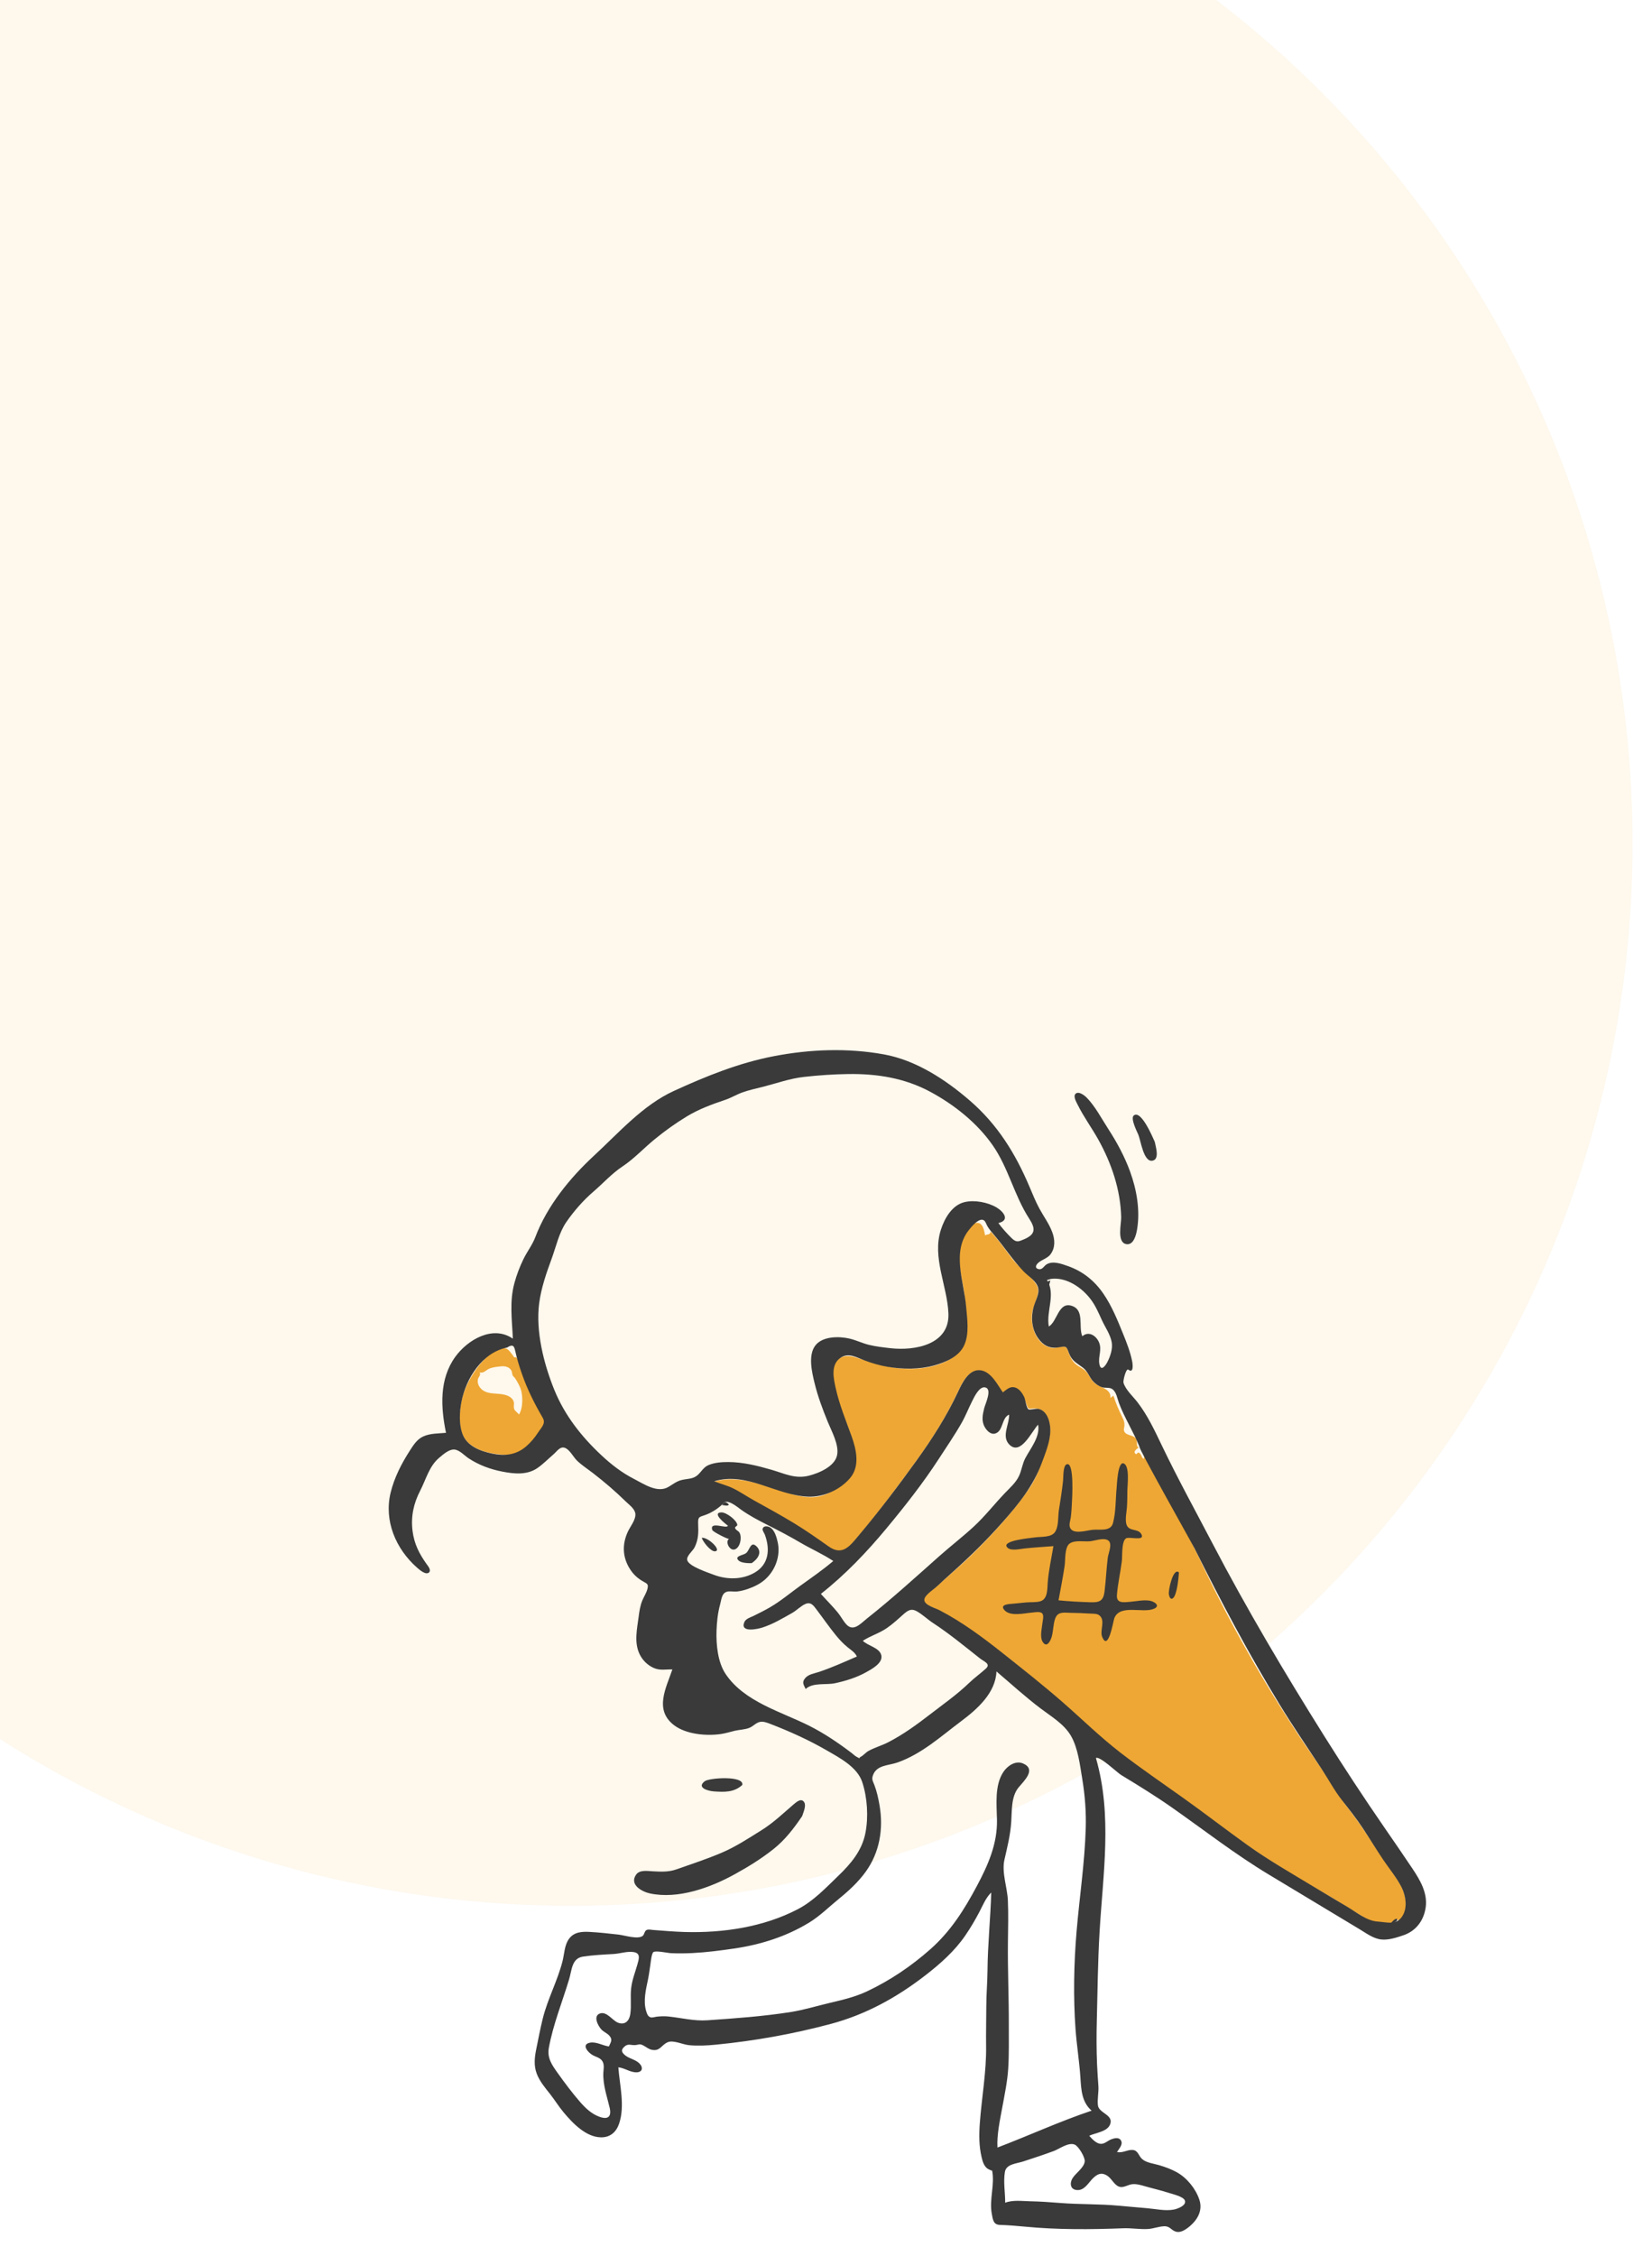 <svg width="340" height="464" viewBox="0 0 340 464" fill="none" xmlns="http://www.w3.org/2000/svg">
<g opacity="0.1" filter="url(#filter0_d_0_1)">
<circle cx="117.5" cy="169.5" r="218.5" fill="#F8B64C"/>
</g>
<g filter="url(#filter1_d_0_1)">
<path fill-rule="evenodd" clip-rule="evenodd" d="M282.704 375.434C283.708 376.964 284.713 378.495 285.768 379.99C285.923 380.209 286.081 380.43 286.241 380.653C287.735 382.738 289.335 384.972 289.311 387.623C289.3 388.927 289.11 390.368 287.853 391.069C287.825 390.561 287.097 391.063 286.853 391.232C286.839 391.242 286.826 391.251 286.815 391.258C286.379 391.555 286.292 391.68 286.183 391.704C286.082 391.727 285.962 391.663 285.527 391.567C284.978 391.445 284.459 391.431 283.955 391.416C283.106 391.392 282.296 391.369 281.444 390.846C280.619 390.34 279.798 389.829 278.977 389.318C276.928 388.044 274.881 386.771 272.786 385.564C266.444 381.912 260.165 378.172 254.282 373.807C251.02 371.387 247.67 369.047 244.313 366.703C237.084 361.654 229.826 356.585 223.371 350.657C213.926 341.984 204.014 333.378 192.807 327.035C192.638 326.94 192.4 326.834 192.134 326.715C191.209 326.305 189.947 325.744 190.1 324.957C190.23 324.295 191.339 323.434 192.176 322.784C192.462 322.561 192.717 322.364 192.89 322.207C193.725 321.45 194.572 320.708 195.42 319.966C196.964 318.613 198.508 317.26 199.976 315.822C204.174 311.71 208.34 307.172 211.707 302.347C213.181 300.235 214.005 297.91 214.852 295.521C214.947 295.255 215.041 294.988 215.137 294.72C215.981 292.364 216.761 289.464 215.391 287.134C214.757 286.054 213.882 285.617 212.657 285.698C212.495 285.709 212.36 285.724 212.246 285.736C211.647 285.8 211.625 285.802 211.287 284.899C211.234 284.756 211.182 284.611 211.13 284.465C210.756 283.421 210.36 282.316 209.343 281.729C208.242 281.093 207.463 281.66 206.592 282.293C206.512 282.352 206.431 282.411 206.349 282.469C206.166 282.205 205.976 281.91 205.777 281.599C204.757 280.009 203.487 278.03 201.598 277.9C199.255 277.739 197.919 280.616 197.103 282.37L197.088 282.402C194.682 287.581 191.55 292.418 188.182 297.03C184.532 302.029 180.799 307.114 176.777 311.821C176.594 312.036 176.405 312.273 176.209 312.517C175.498 313.406 174.7 314.403 173.759 314.877C172.528 315.497 171.507 314.914 170.467 314.201C169.896 313.809 169.329 313.416 168.763 313.022C166.896 311.725 165.036 310.434 163.078 309.252C160.913 307.946 158.702 306.724 156.49 305.502C155.813 305.128 155.136 304.754 154.46 304.377C153.955 304.096 153.461 303.792 152.966 303.488C152.214 303.025 151.461 302.563 150.67 302.178C149.972 301.84 149.239 301.599 148.506 301.357C147.955 301.176 147.404 300.995 146.868 300.772C151.168 299.49 155.682 300.982 159.807 302.344C160.087 302.437 160.365 302.528 160.641 302.619C162.897 303.357 165.255 304.126 167.663 303.927C169.746 303.756 171.636 302.641 173.283 301.423C176.261 299.221 176.495 295.914 175.524 292.572C174.867 290.309 174.005 288.098 173.144 285.888C172.541 284.341 171.938 282.794 171.406 281.23C170.819 279.504 170.414 277.671 171.751 276.18C172.948 274.846 174.496 274.682 176.128 275.207C176.291 275.259 176.452 275.311 176.613 275.363C180.377 276.577 183.773 277.672 187.844 277.556C191.162 277.461 195.382 276.52 197.618 273.823C198.843 272.345 198.889 270.313 198.894 268.48C198.901 266.307 198.763 264.122 198.459 261.971C198.343 261.145 198.186 260.319 198.029 259.494C197.458 256.484 196.889 253.488 198.274 250.564C198.688 249.69 199.84 247.654 200.981 247.532C202.212 247.401 202.501 248.876 202.683 249.802C202.705 249.914 202.726 250.018 202.746 250.11C202.934 249.991 203.115 249.955 203.276 249.922C203.569 249.863 203.794 249.818 203.872 249.311C205.049 250.545 206.062 251.905 207.076 253.267C207.511 253.852 207.947 254.437 208.396 255.013C209.035 255.832 209.834 256.577 210.634 257.322C211.628 258.247 212.622 259.173 213.309 260.244C214.008 261.334 213.476 262.798 212.977 264.172C212.726 264.866 212.483 265.536 212.411 266.123C212.168 268.094 212.683 270.349 214.029 271.852C214.659 272.554 215.429 273.043 216.359 273.231C216.854 273.332 217.337 273.223 217.803 273.118C218.208 273.027 218.601 272.938 218.98 272.992C219.554 273.073 219.662 273.407 219.825 273.912C219.854 274.002 219.886 274.098 219.921 274.199C220.245 275.11 220.657 275.97 221.42 276.61C221.739 276.877 222.067 277.074 222.387 277.265C222.922 277.585 223.433 277.891 223.84 278.491C223.981 278.699 224.107 278.905 224.229 279.106C224.602 279.717 224.948 280.285 225.611 280.723C225.914 280.923 226.264 281.087 226.614 281.251C227.624 281.725 228.639 282.201 228.545 283.547L229.151 283.065C229.619 284.571 230.264 286.029 230.953 287.444C231.275 288.108 231.441 288.46 231.424 289.198C231.421 289.357 231.39 289.504 231.36 289.645C231.298 289.936 231.241 290.207 231.435 290.523C231.685 290.932 232.164 291.089 232.639 291.245C233.038 291.375 233.435 291.505 233.692 291.783C233.969 292.084 233.975 292.436 233.98 292.782C233.985 293.154 233.991 293.517 234.337 293.799C234.056 293.886 233.277 294.515 233.57 294.897C233.824 295.228 233.937 295.085 234.05 294.94C234.125 294.844 234.201 294.748 234.318 294.784C234.683 294.896 234.81 295.193 234.932 295.48C235.036 295.725 235.137 295.961 235.381 296.067C235.491 296.115 235.481 295.595 235.476 295.472C237.065 298.605 238.796 301.661 240.527 304.717C242.779 308.694 245.031 312.67 246.968 316.81C253.064 329.841 260.311 342.529 268.325 354.481C268.954 355.419 269.603 356.354 270.253 357.292C271.559 359.174 272.871 361.065 274.038 363C275.145 364.838 276.424 366.544 277.705 368.252C278.456 369.253 279.208 370.255 279.926 371.285C280.878 372.65 281.791 374.042 282.704 375.434ZM235.474 295.469C235.473 295.436 235.474 295.442 235.476 295.472C235.475 295.471 235.475 295.47 235.474 295.469ZM105.764 285.007C105.745 285.246 105.726 285.492 105.807 285.77C105.89 286.054 106.127 286.267 106.362 286.479C106.53 286.63 106.696 286.78 106.805 286.955C107.676 285.671 107.646 282.923 107.114 281.551C106.863 280.902 106.388 280.059 106.012 279.489C105.953 279.401 105.857 279.304 105.763 279.21C105.66 279.107 105.561 279.007 105.521 278.927C105.456 278.798 105.426 278.623 105.396 278.445C105.364 278.257 105.332 278.066 105.257 277.926C104.834 277.14 103.908 276.946 103.095 277.039C103.008 277.049 102.919 277.059 102.83 277.069C102.084 277.15 101.27 277.24 100.604 277.563C100.398 277.664 100.222 277.787 100.053 277.905C99.661 278.18 99.31 278.426 98.71 278.288C98.925 278.659 98.76 278.93 98.587 279.214C98.488 279.378 98.385 279.546 98.353 279.74C98.24 280.417 98.459 281.025 98.907 281.539C99.736 282.493 100.932 282.576 102.098 282.658C102.235 282.667 102.371 282.677 102.507 282.688C103.596 282.775 104.936 282.956 105.576 283.976C105.815 284.358 105.789 284.677 105.764 285.007ZM110.751 281.986C111.281 282.895 112.476 285.321 112.384 286.457V289.358C112.287 290.371 110.576 292.102 109.692 292.996C109.592 293.097 109.503 293.187 109.428 293.265C107.588 295.159 105.589 295.401 102.862 295.16C100.551 294.955 97.559 294.185 95.995 292.348C94.494 290.586 94.516 287.856 94.738 285.686C95.048 282.656 96.377 279.896 98.148 277.445C99.186 276.01 102.025 272.668 104.192 273.399C104.512 273.507 104.757 273.793 104.975 274.049C105.015 274.096 105.055 274.142 105.093 274.186C105.27 274.415 105.445 274.646 105.62 274.878C105.728 275.182 105.922 275.272 106.202 275.148C106.456 275.5 106.745 275.823 107.034 276.145C107.608 276.788 108.181 277.427 108.472 278.288C108.748 279.106 109.321 279.908 109.878 280.687C110.193 281.128 110.503 281.561 110.751 281.986Z" fill="#EEA734"/>
<path fill-rule="evenodd" clip-rule="evenodd" d="M206.879 449.074C208.456 448.457 210.4 448.745 212.054 448.775C214.13 448.812 216.211 448.97 218.281 449.131C222.256 449.443 226.21 449.312 230.189 449.683C232.164 449.868 234.14 450.038 236.117 450.206C237.847 450.354 239.857 450.813 241.585 450.482C242.298 450.346 244.223 449.675 243.866 448.63C243.591 447.824 241.424 447.327 240.718 447.098C239.057 446.558 237.342 446.171 235.663 445.69C234.801 445.443 233.942 445.177 233.034 445.263C232.263 445.336 231.451 445.911 230.67 445.844C229.516 445.747 228.921 444.297 228.074 443.657C226.725 442.639 225.726 443.183 224.692 444.305C223.927 445.135 223.199 446.391 221.945 446.465C220.349 446.559 220.039 445.191 220.743 444.031C221.391 442.963 223.157 441.867 223.252 440.535C223.312 439.693 221.965 437.44 221.19 437.12C219.887 436.581 218.045 438.007 216.866 438.445C214.808 439.209 212.708 439.886 210.624 440.576C209.199 441.048 207.084 441.09 206.815 442.76C206.478 444.851 206.888 446.974 206.879 449.074ZM125.316 416.93C125.731 416.012 126.166 415.49 125.338 414.639C124.875 414.162 124.221 413.928 123.765 413.433C123.08 412.691 122.007 410.66 123.475 410.149C124.879 409.66 126.061 411.613 127.191 412.043C128.624 412.587 129.512 411.674 129.717 410.304C129.981 408.544 129.691 406.705 129.901 404.923C130.107 403.176 130.717 401.726 131.185 400.054C131.503 398.92 131.891 397.778 130.451 397.526C129.13 397.296 127.598 397.844 126.259 397.918C124.171 398.032 122.057 398.138 119.986 398.451C117.673 398.801 117.715 401.166 117.135 403.099C115.727 407.786 113.84 412.384 112.96 417.216C112.582 419.299 113.586 420.726 114.755 422.364C116.219 424.415 117.742 426.461 119.4 428.361C120.508 429.63 121.755 430.812 123.367 431.395C125.194 432.056 125.891 431.322 125.47 429.522C124.914 427.146 124.075 424.85 124.173 422.375C124.21 421.474 124.472 420.506 123.822 419.751C123.371 419.228 122.599 419.052 122.011 418.734C121.041 418.209 119.539 416.519 121.428 416.155C122.711 415.908 124.075 416.771 125.316 416.93ZM168.942 323.846C170.095 325.133 171.348 326.365 172.441 327.702C173.067 328.469 173.511 329.39 174.184 330.117C175.657 331.709 177.124 329.945 178.428 328.914C183.558 324.859 188.385 320.464 193.272 316.124C195.601 314.056 198.078 312.148 200.369 310.041C202.691 307.906 204.623 305.408 206.798 303.133C207.842 302.041 209.093 300.957 209.737 299.562C210.287 298.372 210.409 297.078 211.036 295.902C212.121 293.864 214.111 291.499 213.655 289.035C212.311 290.444 210.073 295.492 207.728 293.125C206.054 291.435 207.764 288.937 207.689 286.967C206.1 287.641 206.513 290.375 204.819 290.859C203.903 291.121 203.119 290.291 202.692 289.564C201.953 288.307 202.224 286.991 202.56 285.657C202.788 284.748 204.248 281.75 202.804 281.381C201.554 281.06 200.505 283.36 200.091 284.175C199.331 285.67 198.743 287.215 197.909 288.678C196.471 291.199 194.814 293.608 193.234 296.042C189.981 301.056 186.271 305.761 182.455 310.357C178.379 315.265 173.967 319.893 168.942 323.846ZM205.08 339.792C204.916 344.209 201.121 347.558 197.838 350.013C193.642 353.152 189.771 356.718 184.767 358.504C182.84 359.192 180.434 358.994 179.662 361.162C179.361 362.01 179.635 362.322 179.962 363.175C180.473 364.51 180.78 365.958 181.023 367.363C181.849 372.144 181.046 377.013 178.173 380.994C176.646 383.11 174.695 384.909 172.677 386.549C170.664 388.185 168.761 390.093 166.542 391.447C161.81 394.333 156.552 395.991 151.096 396.788C148.258 397.204 145.408 397.573 142.542 397.72C141.055 397.796 139.566 397.81 138.079 397.744C137.414 397.715 134.943 397.154 134.463 397.534C134.094 397.828 133.929 399.602 133.855 400.092C133.698 401.127 133.574 402.148 133.361 403.174C132.931 405.234 132.353 407.564 132.985 409.643C133.169 410.244 133.317 410.733 133.874 410.935C134.226 411.063 134.852 410.838 135.208 410.801C136.015 410.718 136.777 410.686 137.588 410.772C140.251 411.054 142.867 411.734 145.558 411.549C151.296 411.154 157.04 410.75 162.726 409.852C165.491 409.415 168.145 408.589 170.864 407.951C173.457 407.342 176.047 406.728 178.467 405.585C183.207 403.346 187.588 400.384 191.501 396.914C195.679 393.209 198.444 388.818 201.058 383.918C203.354 379.613 205.289 375.256 205.189 370.294C205.125 367.154 204.675 363.263 206.491 360.493C207.32 359.228 208.993 358.055 210.552 358.724C213.381 359.939 210.708 362.343 209.63 363.66C208.075 365.558 208.284 368.448 208.123 370.769C207.932 373.507 207.317 375.91 206.717 378.558C206.13 381.15 207.314 384.225 207.431 386.87C207.558 389.737 207.475 392.607 207.443 395.476C207.379 401.182 207.644 406.872 207.625 412.576C207.614 415.535 207.69 418.508 207.503 421.463C207.332 424.157 206.78 426.734 206.297 429.379C205.823 431.976 205.132 435.085 205.292 437.724C211.775 435.256 218.085 432.342 224.667 430.137C222.614 428.347 222.523 425.817 222.357 423.293C222.139 419.964 221.591 416.663 221.352 413.334C220.879 406.758 221.012 399.842 221.571 393.274C222.172 386.223 223.237 379.195 223.456 372.115C223.562 368.704 223.298 365.284 222.742 361.918C222.274 359.082 221.868 355.514 220.389 353.001C218.976 350.6 216.378 349.075 214.211 347.44C211.041 345.049 208.105 342.36 205.08 339.792ZM205.473 247.567C206.284 248.664 207.201 249.677 208.172 250.636C209.173 251.625 209.6 251.406 210.798 250.892C213.18 249.868 213.134 248.684 211.804 246.632C208.72 241.871 207.55 236.201 204.286 231.537C201.07 226.942 196.393 223.23 191.482 220.58C186.212 217.737 180.502 216.832 174.562 216.917C171.526 216.961 168.472 217.17 165.455 217.51C162.521 217.841 159.911 218.804 157.07 219.531C155.64 219.897 154.166 220.2 152.775 220.703C151.556 221.144 150.459 221.825 149.227 222.237C146.529 223.139 143.814 224.146 141.38 225.62C139 227.062 136.857 228.599 134.695 230.369C132.457 232.202 130.513 234.332 128.092 235.941C125.889 237.407 124.136 239.381 122.138 241.098C120.051 242.892 118.125 245.09 116.559 247.357C115.028 249.574 114.445 252.443 113.52 254.942C112.443 257.852 111.375 260.963 110.969 264.048C110.214 269.796 111.91 276.515 114.067 281.835C116.201 287.097 119.659 291.487 123.785 295.34C125.796 297.219 127.991 298.924 130.45 300.18C132.554 301.255 135.297 303.187 137.586 301.837C138.514 301.29 139.266 300.654 140.338 300.408C141.509 300.139 142.657 300.249 143.603 299.39C144.406 298.66 144.791 297.779 145.846 297.339C147.097 296.816 148.577 296.721 149.917 296.725C152.926 296.735 155.936 297.488 158.808 298.323C161.439 299.088 163.641 300.243 166.437 299.543C168.515 299.024 171.846 297.642 172.294 295.261C172.695 293.132 171.15 290.38 170.372 288.476C169.297 285.843 168.323 283.254 167.648 280.487C167.113 278.294 166.272 274.786 167.783 272.781C169.268 270.812 172.7 270.836 174.833 271.331C176.23 271.656 177.515 272.309 178.913 272.639C180.338 272.975 181.812 273.143 183.265 273.308C188.3 273.877 195.464 272.59 195.196 266.155C194.958 260.42 191.797 254.671 193.648 248.929C194.402 246.589 195.943 243.882 198.509 243.264C200.543 242.774 203.294 243.288 205.089 244.352C206.53 245.206 207.957 246.996 205.473 247.567ZM104.35 273.183C99.274 274.173 95.917 279.524 94.987 284.268C94.565 286.418 94.417 288.978 95.232 291.059C96.172 293.457 98.828 294.458 101.172 294.961C103.851 295.536 106.225 295.311 108.349 293.454C109.283 292.637 110.074 291.685 110.745 290.646C111.431 289.582 112.385 288.808 111.696 287.619C109.985 284.675 108.526 281.783 107.4 278.544C106.897 277.099 106.45 275.686 106.117 274.198C105.852 273.016 105.724 272.294 104.35 273.183ZM148.806 305.3C147.824 306.246 146.696 306.999 145.428 307.508C144.037 308.066 143.615 307.798 143.684 309.406C143.76 311.183 143.773 312.604 142.963 314.257C142.585 315.031 141.185 316.075 141.449 316.945C141.828 318.195 145.717 319.458 146.851 319.895C149.565 320.94 152.731 320.961 155.292 319.484C158.268 317.769 158.531 314.658 157.41 311.648C157.291 311.327 156.856 310.785 156.963 310.434C157.159 309.791 157.967 309.884 158.431 310.129C159.439 310.662 159.859 312.283 160.076 313.294C160.655 315.996 159.591 318.922 157.569 320.784C156.542 321.729 155.256 322.361 153.946 322.817C153.202 323.076 152.421 323.28 151.635 323.359C151 323.423 150.199 323.223 149.592 323.404C148.524 323.722 148.476 325.04 148.209 326.003C147.732 327.725 147.532 329.589 147.47 331.371C147.368 334.252 147.711 337.923 149.369 340.365C153.236 346.065 160.715 348.043 166.554 350.976C169.658 352.535 172.536 354.493 175.299 356.587C175.572 356.794 175.981 357.2 176.309 357.361C177.416 357.906 176.449 357.707 177.158 357.347C177.704 357.07 178.171 356.468 178.736 356.154C180.035 355.431 181.494 355.04 182.816 354.357C185.889 352.768 188.607 350.796 191.335 348.691C194.129 346.534 196.96 344.565 199.509 342.11C200.584 341.075 201.794 340.222 202.885 339.231C203.983 338.233 202.578 337.819 201.647 337.085C198.482 334.584 195.355 332.005 191.975 329.795C190.847 329.058 189.852 328.063 188.676 327.412C187.447 326.731 186.718 327.341 185.75 328.206C184.692 329.152 183.684 330.079 182.507 330.888C180.952 331.957 179.145 332.471 177.581 333.489C178.585 334.54 181.032 334.891 181.387 336.482C181.747 338.095 179.345 339.353 178.223 339.976C176.241 341.076 174.055 341.743 171.847 342.22C170.009 342.617 167.285 342.02 165.813 343.407C165.393 342.518 164.999 342.055 165.69 341.205C166.38 340.357 167.611 340.211 168.585 339.885C171.215 339.003 173.807 337.829 176.352 336.728C176.014 335.937 175.17 335.396 174.526 334.882C173.607 334.146 172.835 333.332 172.087 332.418C170.66 330.674 169.38 328.814 168.02 327.019C167.431 326.24 166.893 325.462 165.817 325.894C164.866 326.274 163.939 327.261 163.026 327.772C160.96 328.929 159.153 330.038 156.88 330.774C155.964 331.07 152.213 331.915 153.21 329.622C153.506 328.942 154.494 328.662 155.103 328.365C156.228 327.815 157.35 327.255 158.433 326.627C160.66 325.339 162.623 323.674 164.707 322.175C167.004 320.521 169.342 318.916 171.499 317.079C169.352 315.657 166.971 314.615 164.751 313.315C162.507 312 160.247 310.812 157.926 309.644C156.078 308.714 154.2 307.723 152.515 306.521C151.845 306.043 149.541 304.057 148.806 305.3ZM216.306 259.051C216.024 259.122 215.744 259.202 215.467 259.292C217.349 262.17 215.271 265.732 215.86 268.845C217.598 267.818 217.825 263.821 220.463 264.56C223.305 265.356 221.891 268.853 222.751 270.853C224.094 269.68 225.661 270.777 226.215 272.169C226.815 273.678 225.983 275.071 226.263 276.564C226.552 278.108 227.416 277.095 227.894 276.184C228.504 275.022 229.037 273.452 228.812 272.123C228.539 270.508 227.454 269.005 226.782 267.538C226.114 266.079 225.482 264.591 224.515 263.297C222.685 260.848 219.506 258.647 216.306 259.051ZM234.506 293.555C233.277 290.489 231.459 287.68 230.297 284.59C229.958 283.686 229.768 282.245 228.869 281.688C228.279 281.322 227.493 281.542 226.842 281.345C226.193 281.149 225.509 280.682 225.043 280.199C224.192 279.317 223.916 278.106 222.911 277.338C221.615 276.347 220.614 275.966 219.997 274.31C219.513 273.008 219.512 272.818 218.057 273.108C216.468 273.425 215.178 273.037 214.082 271.796C212.226 269.695 212.021 266.735 212.932 264.198C213.357 263.012 214.099 261.632 213.483 260.391C212.911 259.237 211.522 258.409 210.642 257.489C208.418 255.165 206.677 252.446 204.591 250.007C204.092 249.424 203.581 248.842 203.197 248.173C202.952 247.748 202.808 247.017 202.241 246.897C201.266 246.69 199.905 248.376 199.415 248.99C195.824 253.485 198.393 259.605 198.83 264.672C199.053 267.252 199.553 270.345 198.409 272.774C197.331 275.064 194.602 276.206 192.302 276.844C189.2 277.703 185.869 277.665 182.712 277.143C181.059 276.87 179.472 276.403 177.907 275.812C176.306 275.207 174.641 274.166 173.009 275.264C170.902 276.682 171.553 279.526 172.016 281.599C172.771 284.985 174.091 288.144 175.258 291.397C176.239 294.129 177.033 297.557 174.972 300.002C172.913 302.443 169.499 303.972 166.321 303.845C159.733 303.582 153.72 298.67 146.987 300.679C148.252 301.202 149.589 301.51 150.825 302.108C152.317 302.831 153.698 303.791 155.147 304.595C157.927 306.137 160.717 307.657 163.434 309.31C165.89 310.802 168.211 312.438 170.554 314.092C173.474 316.154 175.012 313.871 176.885 311.644C180.974 306.783 184.867 301.635 188.582 296.484C191.813 292.006 194.811 287.33 197.147 282.327C197.983 280.537 199.39 277.5 201.836 277.854C204.007 278.167 205.273 280.787 206.396 282.39C207.179 281.829 207.851 281.079 208.908 281.387C209.785 281.643 210.392 282.543 210.78 283.311C211.047 283.838 211.228 285.616 211.675 285.884C211.992 286.074 213.206 285.665 213.746 285.79C215.598 286.218 216.189 288.597 216.17 290.248C216.144 292.525 215.193 294.802 214.414 296.91C212.667 301.635 209.674 305.327 206.375 309.061C203.026 312.85 199.521 316.284 195.744 319.646C194.812 320.476 193.889 321.315 192.98 322.171C192.235 322.872 191.055 323.601 190.472 324.425C189.393 325.95 192.28 326.642 193.354 327.2C197.977 329.6 202.237 332.762 206.308 335.985C210.507 339.31 214.728 342.647 218.762 346.17C222.709 349.616 226.436 353.289 230.592 356.494C234.862 359.786 239.335 362.826 243.723 365.959C248.114 369.094 252.388 372.394 256.774 375.534C261.061 378.602 265.663 381.233 270.172 383.957C272.53 385.382 274.901 386.787 277.271 388.194C279.187 389.332 281.267 391.1 283.539 391.244C285.585 391.373 287.527 392.126 288.75 389.901C289.679 388.212 289.294 385.888 288.481 384.246C287.489 382.243 285.936 380.402 284.689 378.548C283.254 376.416 281.923 374.223 280.508 372.081C279.15 370.026 277.642 368.13 276.127 366.194C274.592 364.231 273.427 362.019 272.059 359.941C269.134 355.498 266.127 351.135 263.355 346.593C256.996 336.176 251.301 325.421 245.859 314.505C245.38 313.544 234.193 293.726 234.506 293.555ZM225.553 357.603C228.97 369.415 226.999 381.427 226.299 393.444C225.944 399.52 225.89 405.634 225.733 411.719C225.657 414.676 225.662 417.636 225.785 420.593C225.847 422.08 225.956 423.562 226.061 425.046C226.155 426.359 225.803 427.81 225.968 429.077C226.181 430.699 229.401 431.017 228.412 433.099C227.748 434.496 225.423 434.709 224.178 435.298C224.732 435.939 225.598 436.899 226.521 436.959C227.353 437.013 227.996 436.292 228.741 436.019C229.403 435.777 230.314 435.542 230.732 436.315C231.17 437.124 230.253 438.023 229.891 438.65C231.123 438.889 231.976 438.153 233.088 438.22C234.258 438.291 234.311 439.443 235.08 440.109C235.959 440.87 237.494 441.034 238.578 441.355C239.839 441.727 241.106 442.19 242.254 442.837C244.307 443.993 246.071 446.179 246.83 448.415C247.616 450.734 246.388 452.74 244.559 454.162C243.878 454.692 242.901 455.308 241.997 455.022C240.964 454.695 240.803 453.855 239.544 453.917C238.414 453.974 237.341 454.425 236.205 454.483C234.534 454.568 232.866 454.264 231.194 454.328C224.446 454.587 217.698 454.645 210.962 453.996C209.219 453.828 207.511 453.691 205.793 453.636C204.457 453.593 204.345 452.597 204.118 451.346C203.572 448.325 204.781 445.351 204.182 442.415C204.222 442.609 203.276 442.105 203.162 442.009C202.468 441.425 202.236 440.594 202.029 439.731C201.478 437.434 201.484 435.093 201.654 432.749C202.041 427.431 203.031 422.161 202.95 416.815C202.909 414.12 202.99 411.431 202.991 408.737C202.992 406.263 203.216 403.82 203.237 401.363C203.282 395.975 203.85 390.648 204.008 385.266C202.886 386.357 202.291 387.878 201.579 389.239C200.703 390.913 199.726 392.57 198.655 394.127C196.446 397.344 193.482 399.962 190.41 402.335C184.55 406.864 178.183 410.371 171.002 412.292C163.229 414.371 155.368 415.775 147.355 416.563C145.5 416.746 143.626 416.845 141.768 416.664C140.551 416.546 138.573 415.563 137.417 416.062C136.103 416.629 135.838 417.992 134.115 417.61C133.458 417.464 132.982 417.025 132.406 416.728C131.559 416.293 131.526 416.594 130.717 416.649C129.816 416.711 129.276 416.261 128.49 416.987C127.823 417.603 127.888 418.035 128.497 418.611C129.353 419.422 130.724 419.558 131.581 420.405C132.415 421.228 132.266 422.24 130.978 422.252C129.681 422.265 128.529 421.342 127.263 421.222C127.533 424.969 128.66 429.156 127.41 432.832C126.83 434.538 125.585 435.637 123.729 435.625C120.624 435.605 117.899 432.748 116.029 430.522C114.995 429.292 114.156 427.91 113.158 426.649C112.137 425.36 111.043 424.065 110.458 422.506C109.837 420.848 110.018 419.184 110.366 417.482C110.796 415.375 111.196 413.246 111.716 411.16C112.724 407.113 114.752 403.419 115.776 399.384C116.163 397.858 116.158 396.067 117.136 394.758C118.171 393.372 119.781 393.283 121.378 393.372C123.354 393.482 125.329 393.7 127.295 393.924C128.537 394.065 131.257 394.96 132.267 394.197C132.615 393.935 132.616 393.246 133.023 393.009C133.415 392.779 134.048 392.944 134.477 392.976C136.599 393.133 138.741 393.325 140.868 393.387C148.773 393.618 157.116 392.386 164.174 388.713C167.45 387.009 169.945 384.326 172.578 381.791C175.167 379.3 177.423 376.618 178.119 373C178.755 369.697 178.514 365.748 177.458 362.551C176.429 359.437 172.778 357.551 170.12 356.015C166.435 353.886 162.522 352.121 158.551 350.592C157.921 350.35 157.155 350.041 156.462 350.165C155.612 350.317 155.041 351.054 154.268 351.379C153.349 351.765 152.221 351.767 151.251 351.993C150.311 352.212 149.394 352.513 148.437 352.657C145.42 353.112 141.181 352.749 138.688 350.822C134.614 347.673 137.076 343.216 138.385 339.383C137.001 339.336 135.848 339.66 134.527 339.068C133.211 338.477 132.182 337.433 131.582 336.124C130.49 333.742 131.121 331.006 131.443 328.523C131.589 327.4 131.755 326.286 132.183 325.231C132.515 324.415 133.06 323.636 133.261 322.772C133.482 321.821 133.195 321.766 132.402 321.311C131.178 320.609 130.298 319.803 129.549 318.572C128.082 316.16 128.046 313.529 129.248 310.992C129.734 309.966 130.895 308.554 130.763 307.355C130.649 306.324 129.482 305.52 128.794 304.845C126.671 302.759 124.414 300.834 122.06 299.014C120.96 298.164 119.748 297.392 118.748 296.426C118.015 295.718 117.271 294.179 116.269 293.806C115.266 293.434 114.598 294.554 113.899 295.154C112.81 296.09 111.766 297.167 110.579 297.978C108.451 299.433 105.811 299.161 103.407 298.696C100.896 298.21 98.567 297.355 96.426 295.945C95.576 295.384 94.582 294.245 93.535 294.154C92.416 294.057 91.201 295.169 90.401 295.837C88.314 297.58 87.687 300.287 86.472 302.629C85.114 305.244 84.537 307.959 84.907 310.898C85.239 313.543 86.258 315.542 87.773 317.678C88.087 318.12 88.82 318.955 88.284 319.443C87.628 320.041 86.283 318.842 85.843 318.455C81.467 314.606 78.98 308.807 80.4 303.002C81.163 299.885 82.654 297.001 84.387 294.319C85.123 293.178 85.842 292.037 87.123 291.455C88.581 290.793 90.233 290.872 91.791 290.713C90.713 285.439 90.376 279.701 93.687 275.105C96.227 271.578 101.429 268.492 105.552 271.352C105.383 267.464 104.829 263.772 105.864 259.944C106.328 258.228 106.963 256.559 107.744 254.962C108.508 253.398 109.565 252.071 110.183 250.442C112.621 244.018 117.298 238.28 122.294 233.669C127.344 229.008 132.3 223.322 138.662 220.407C145.298 217.364 152.057 214.63 159.253 213.248C166.722 211.813 174.399 211.518 181.923 212.877C188.519 214.068 194.623 218.072 199.614 222.39C205.309 227.316 208.985 233.255 211.894 240.134C212.532 241.645 213.148 243.169 213.932 244.614C214.801 246.216 215.918 247.706 216.557 249.426C217.128 250.959 217.224 252.623 216.208 253.993C215.494 254.956 214.029 255.174 213.405 256.055C213.09 256.499 213.122 256.922 213.814 257.054C214.53 257.191 214.871 256.393 215.385 256.073C216.665 255.276 218.472 255.955 219.766 256.408C222.835 257.481 225.238 259.408 227.075 262.079C228.832 264.636 230 267.54 231.16 270.399C231.893 272.203 232.589 273.995 232.993 275.906C233.144 276.625 233.356 278.574 232.22 277.72C231.759 277.374 231.101 280.001 231.225 280.419C231.657 281.874 233.198 283.239 234.104 284.417C236.236 287.186 237.664 290.289 239.168 293.421C242.426 300.204 246.053 306.789 249.539 313.454C256.636 327.028 264.392 340.081 272.528 353.055C276.559 359.484 280.715 365.802 285.023 372.047C286.925 374.803 288.832 377.561 290.692 380.345C292.273 382.711 293.833 385.345 293.426 388.298C293.053 391.002 291.447 393.173 288.85 394.057C287.458 394.531 285.806 395.077 284.316 394.932C282.687 394.773 281.25 393.683 279.892 392.865C273.653 389.105 267.412 385.348 261.169 381.595C254.186 377.397 247.8 372.413 241.139 367.746C237.749 365.371 234.253 363.231 230.722 361.081C229.926 360.597 226.318 357.129 225.553 357.603Z" fill="#3A3A3A"/>
<path fill-rule="evenodd" clip-rule="evenodd" d="M165.094 369.553C163.388 372.064 161.595 374.424 159.194 376.329C156.665 378.336 154.02 379.962 151.196 381.52C146.216 384.266 139.541 386.699 133.757 385.454C132.112 385.1 129.48 383.66 130.91 381.605C131.629 380.573 133.171 380.842 134.263 380.899C136.021 380.991 137.559 381.091 139.244 380.499C142.339 379.412 145.456 378.386 148.479 377.106C151.407 375.866 153.975 374.165 156.661 372.495C159.181 370.928 161.103 369.052 163.316 367.158C163.922 366.639 164.964 365.732 165.537 366.74C165.952 367.469 165.321 368.84 165.094 369.553Z" fill="#3A3A3A"/>
<path fill-rule="evenodd" clip-rule="evenodd" d="M234.01 248.941C233.82 250.029 233.304 252.193 231.774 251.897C229.822 251.52 230.783 247.698 230.754 246.401C230.624 240.748 228.781 235.312 226.052 230.411C224.694 227.974 223.023 225.72 221.789 223.214C221.55 222.727 220.823 221.519 221.351 220.991C221.985 220.356 223.201 221.314 223.649 221.767C225.377 223.518 226.753 226.142 228.087 228.203C229.869 230.953 231.442 233.859 232.572 236.943C233.936 240.668 234.702 244.989 234.01 248.941Z" fill="#3A3A3A"/>
<path fill-rule="evenodd" clip-rule="evenodd" d="M237.663 230.863C237.845 231.843 238.737 234.511 237.146 234.747C235.343 235.015 234.782 230.571 234.281 229.393C234.017 228.773 232.61 226.039 233.344 225.444C234.871 224.205 237.301 230.074 237.663 230.863Z" fill="#3A3A3A"/>
<path fill-rule="evenodd" clip-rule="evenodd" d="M152.771 363.147C151.059 364.707 149.071 364.616 146.91 364.467C145.813 364.392 143.271 363.742 145.037 362.381C145.96 361.67 153.198 361.181 152.771 363.147Z" fill="#3A3A3A"/>
<path fill-rule="evenodd" clip-rule="evenodd" d="M286.177 391.709C286.299 391.467 287.326 390.305 287.548 390.775C287.757 391.218 286.449 391.696 286.177 391.709Z" fill="#3A3A3A"/>
<path fill-rule="evenodd" clip-rule="evenodd" d="M150.003 305.474C149.792 305.908 148.913 305.529 148.61 305.595C149.021 304.713 149.511 304.902 150.003 305.474Z" fill="#3A3A3A"/>
<path fill-rule="evenodd" clip-rule="evenodd" d="M216.175 259.365C216.083 259.714 215.992 260.062 215.901 260.41C215.76 260.149 215.619 259.888 215.478 259.627C215.71 259.54 215.943 259.453 216.175 259.365Z" fill="#3A3A3A"/>
<path fill-rule="evenodd" clip-rule="evenodd" d="M217.856 325.166C220.053 325.388 222.258 325.5 224.464 325.568C226.326 325.625 227.091 325.273 227.329 323.337C227.61 321.043 227.707 318.728 227.988 316.432C228.116 315.39 229.128 313.306 227.909 312.748C226.888 312.28 225.296 312.95 224.226 313.029C223.035 313.117 221.237 312.753 220.184 313.46C219.058 314.215 219.303 316.859 219.111 318.1C218.745 320.465 218.304 322.815 217.856 325.166ZM216.808 314.022C214.816 314.173 212.818 314.292 210.832 314.504C209.949 314.598 208.16 315.035 207.415 314.392C205.666 312.883 212.201 312.353 212.943 312.234C214.193 312.034 216.331 312.3 217.132 311.121C217.924 309.954 217.724 307.993 217.929 306.639C218.237 304.601 218.59 302.565 218.795 300.513C218.864 299.824 218.766 297.546 219.494 297.207C221.168 296.429 220.642 304.447 220.614 305.048C220.567 306.083 220.515 307.123 220.371 308.149C220.29 308.727 220.004 309.509 220.18 310.09C220.685 311.756 223.552 310.796 224.858 310.663C226.322 310.514 228.581 311.081 229.066 309.275C229.675 307.005 229.586 304.428 229.812 302.093C229.874 301.448 230.037 296.625 231.227 296.999C232.556 297.417 232.037 301.446 232.025 302.484C232.012 303.655 232.016 304.826 231.937 305.995C231.866 307.045 231.57 308.332 231.789 309.372C232.173 311.196 234.335 310.226 234.963 311.677C235.559 313.056 232.308 311.975 231.701 312.449C230.795 313.156 231.013 316.111 230.883 317.146C230.599 319.419 230.053 321.779 229.876 324.046C229.736 325.835 231.174 325.597 232.637 325.468C233.893 325.357 235.271 325.058 236.529 325.226C237.54 325.36 238.952 326.291 237.481 326.911C235.18 327.88 230.496 325.9 229.34 328.843C229.122 329.399 228.107 335.838 226.832 332.659C226.3 331.33 227.604 329.246 226.213 328.228C225.731 327.875 225.012 327.937 224.452 327.898C223.074 327.802 221.687 327.769 220.307 327.741C218.93 327.712 217.693 327.435 217.161 328.943C216.747 330.118 216.793 331.433 216.462 332.635C216.214 333.537 215.399 335.114 214.553 333.64C213.998 332.671 214.423 330.979 214.533 329.926C214.588 329.399 214.902 328.307 214.502 327.864C214.072 327.389 212.923 327.646 212.38 327.689C210.812 327.814 207.891 328.568 206.69 327.146C205.686 325.956 207.774 325.933 208.595 325.853C209.44 325.77 210.286 325.693 211.131 325.605C212.061 325.506 213.293 325.637 214.169 325.346C215.639 324.856 215.534 322.857 215.631 321.56C215.82 319.027 216.389 316.525 216.808 314.022Z" fill="#3A3A3A"/>
<path fill-rule="evenodd" clip-rule="evenodd" d="M242.643 319.432C242.525 320.895 242.366 322.534 241.894 323.924C241.537 324.975 240.815 325.294 240.569 323.956C240.413 323.108 241.45 318.331 242.643 319.432Z" fill="#3A3A3A"/>
<path fill-rule="evenodd" clip-rule="evenodd" d="M149.804 309.803C149.217 309.382 146.44 307.167 148.447 307.08C149.472 307.035 151.68 308.721 151.744 309.656C151.76 309.892 151.255 310.015 151.282 310.243C151.335 310.678 151.979 310.884 152.186 311.23C152.643 311.992 152.454 313.499 151.863 314.224C150.516 315.878 149.02 313.079 150.063 312.529C149.83 312.652 146.712 311.067 146.595 310.709C145.953 308.747 149.646 310.595 149.804 309.803Z" fill="#3A3A3A"/>
<path fill-rule="evenodd" clip-rule="evenodd" d="M154.699 317.522C153.987 317.545 152.556 317.495 152.022 316.987C151.031 316.041 152.965 315.916 153.531 315.475C154.324 314.859 154.48 312.852 155.726 314.093C156.961 315.325 155.875 316.758 154.699 317.522Z" fill="#3A3A3A"/>
<path fill-rule="evenodd" clip-rule="evenodd" d="M144.43 312.312C145.718 312.123 148.584 314.899 147.193 315.084C146.273 315.206 144.631 313.054 144.43 312.312Z" fill="#3A3A3A"/>
</g>
<defs>
<filter id="filter0_d_0_1" x="-105" y="-49" width="445" height="445" filterUnits="userSpaceOnUse" color-interpolation-filters="sRGB">
<feFlood flood-opacity="0" result="BackgroundImageFix"/>
<feColorMatrix in="SourceAlpha" type="matrix" values="0 0 0 0 0 0 0 0 0 0 0 0 0 0 0 0 0 0 127 0" result="hardAlpha"/>
<feOffset dy="4"/>
<feGaussianBlur stdDeviation="2"/>
<feComposite in2="hardAlpha" operator="out"/>
<feColorMatrix type="matrix" values="0 0 0 0 0 0 0 0 0 0 0 0 0 0 0 0 0 0 0.25 0"/>
<feBlend mode="normal" in2="BackgroundImageFix" result="effect1_dropShadow_0_1"/>
<feBlend mode="normal" in="SourceGraphic" in2="effect1_dropShadow_0_1" result="shape"/>
</filter>
<filter id="filter1_d_0_1" x="76" y="212" width="221.491" height="251.095" filterUnits="userSpaceOnUse" color-interpolation-filters="sRGB">
<feFlood flood-opacity="0" result="BackgroundImageFix"/>
<feColorMatrix in="SourceAlpha" type="matrix" values="0 0 0 0 0 0 0 0 0 0 0 0 0 0 0 0 0 0 127 0" result="hardAlpha"/>
<feOffset dy="4"/>
<feGaussianBlur stdDeviation="2"/>
<feComposite in2="hardAlpha" operator="out"/>
<feColorMatrix type="matrix" values="0 0 0 0 0 0 0 0 0 0 0 0 0 0 0 0 0 0 0.25 0"/>
<feBlend mode="normal" in2="BackgroundImageFix" result="effect1_dropShadow_0_1"/>
<feBlend mode="normal" in="SourceGraphic" in2="effect1_dropShadow_0_1" result="shape"/>
</filter>
</defs>
</svg>
